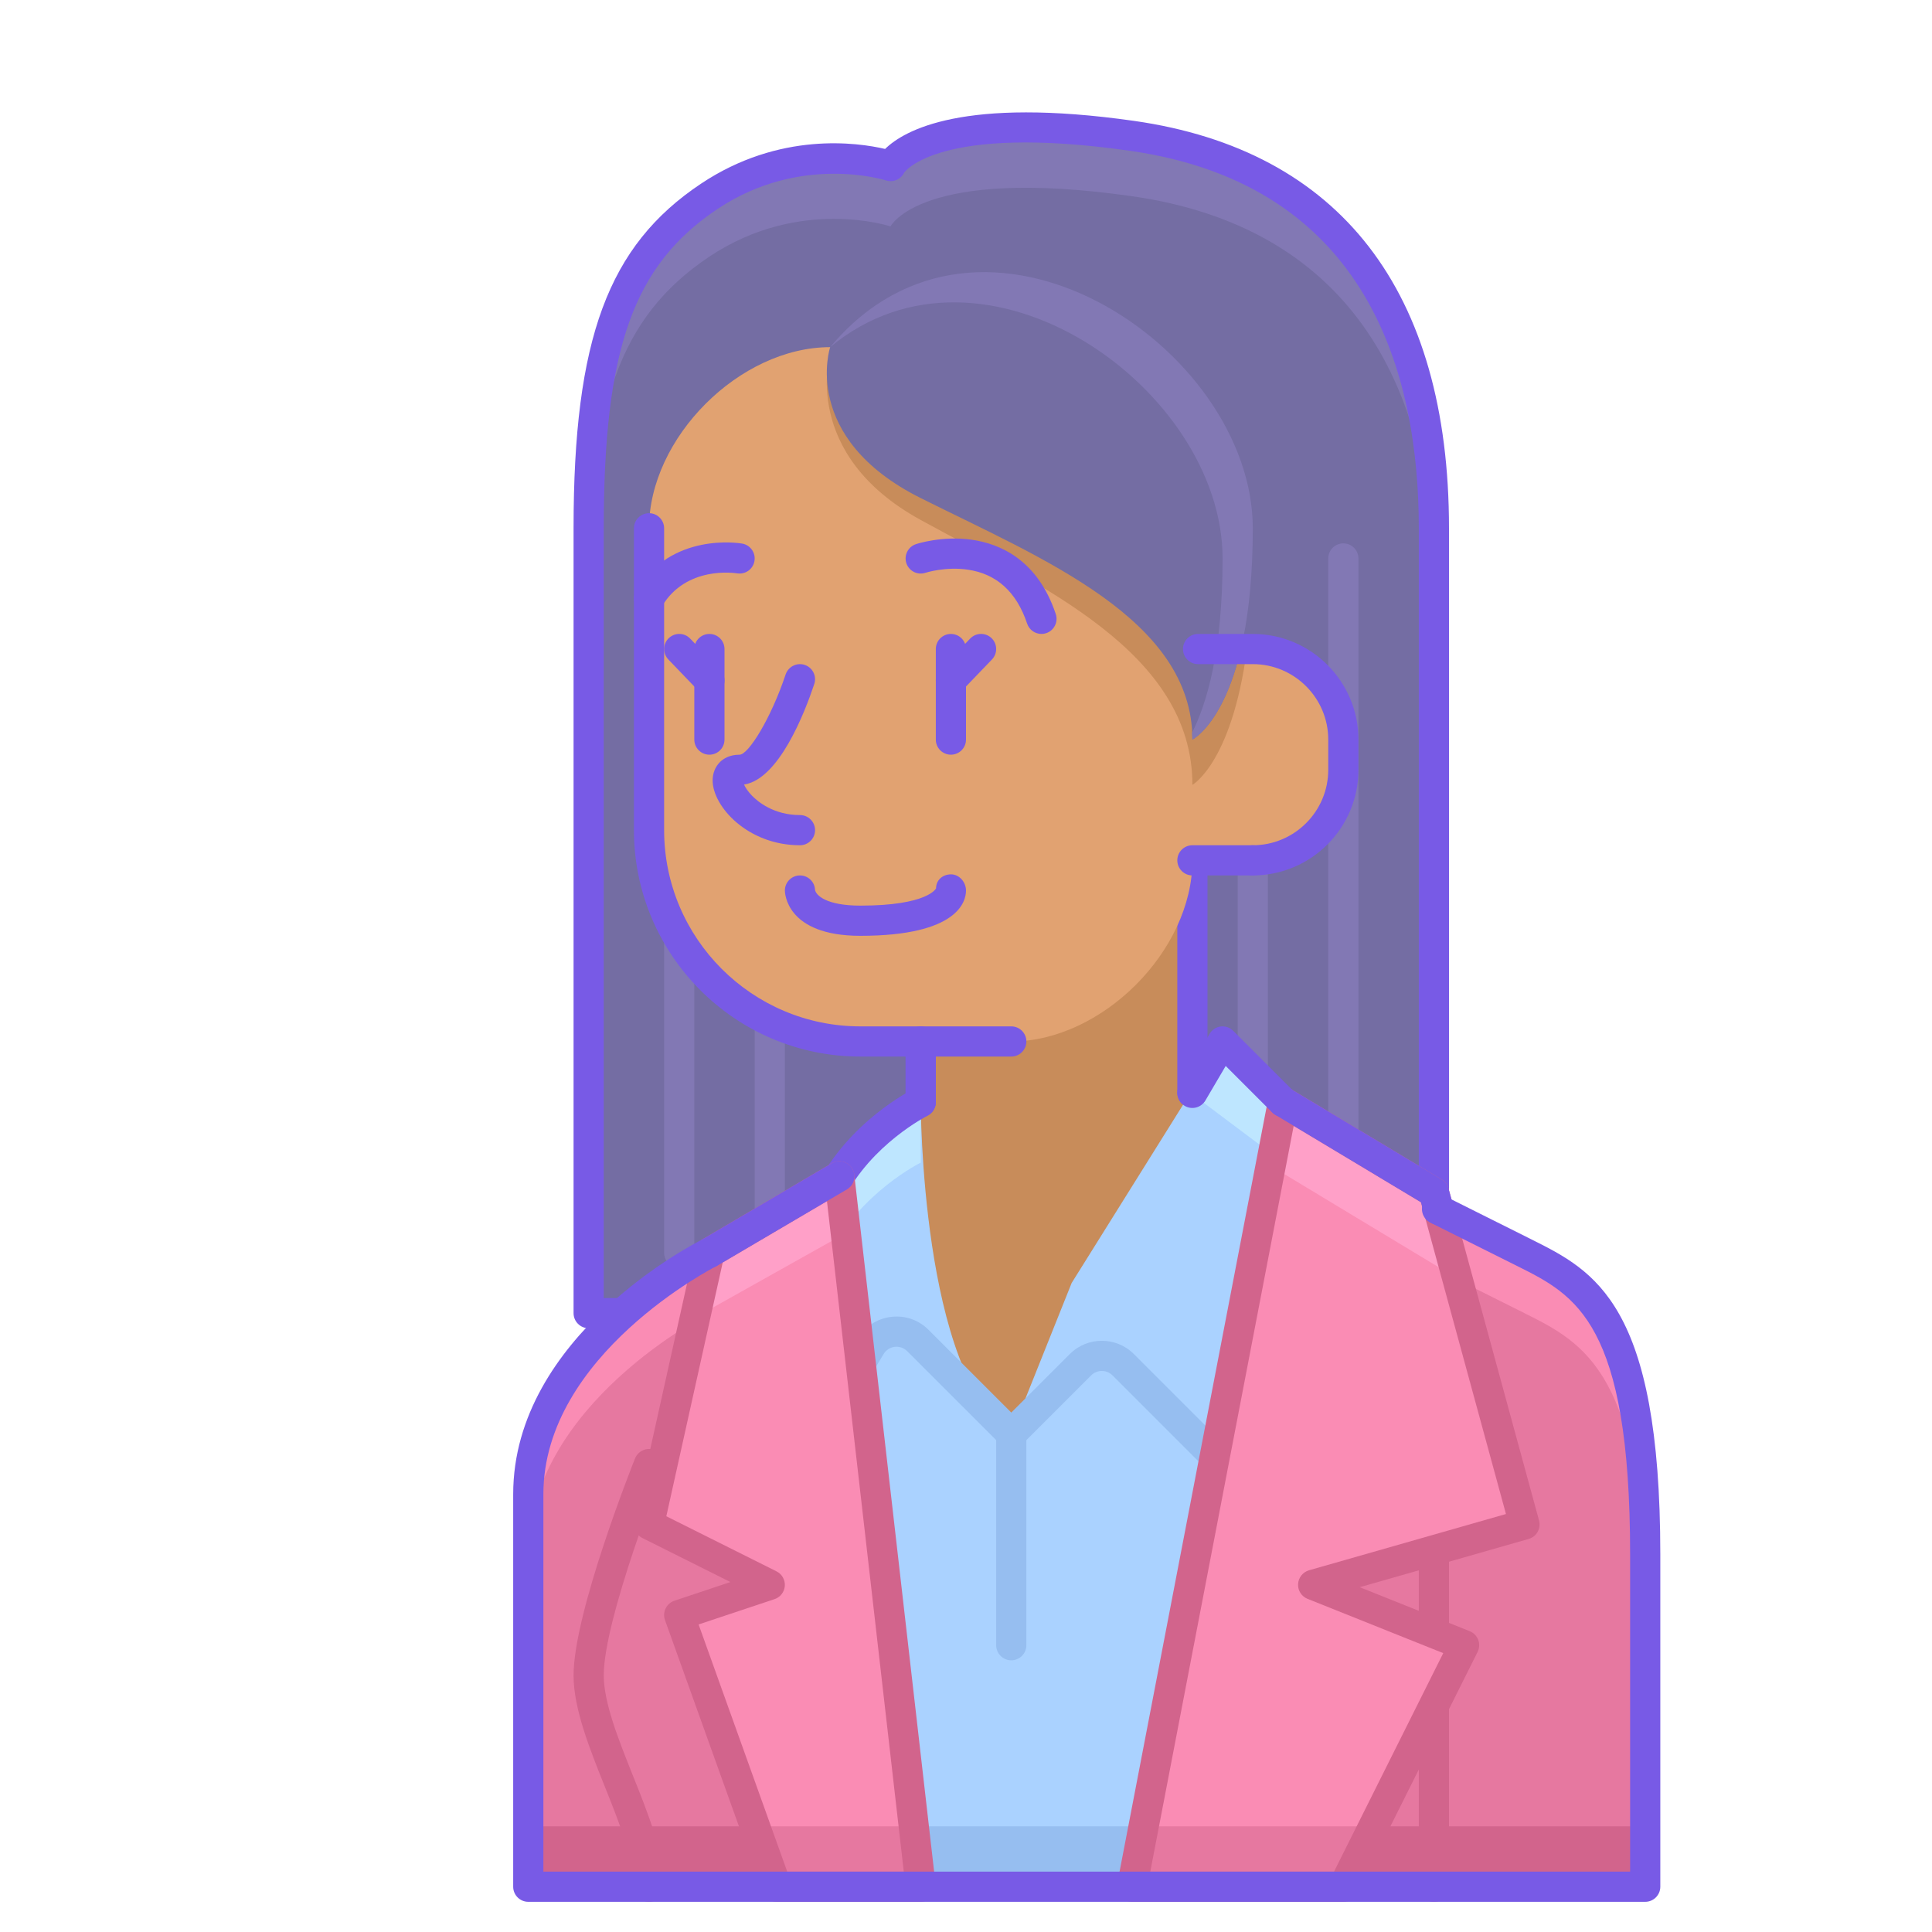 <svg enable-background="new 0 0 64 64" height="512" viewBox="0 0 64 64" width="512" xmlns="http://www.w3.org/2000/svg"><path d="m29.5 5.5s1-2 8-1 10 6 10 13 0 26 0 26h-28s0-20 0-26 1-9 4-11 6-1 6-1z" fill="#746da3"/><g fill="#8278b4"><path d="m44.5 39c-.276 0-.5-.224-.5-.5v-20c0-.276.224-.5.5-.5s.5.224.5.5v20c0 .276-.224.5-.5.5z"/><path d="m41.5 39c-.276 0-.5-.224-.5-.5v-13c0-.276.224-.5.5-.5s.5.224.5.5v13c0 .276-.224.5-.5.5z"/><path d="m22.5 42c-.276 0-.5-.224-.5-.5v-16c0-.276.224-.5.5-.5s.5.224.5.5v16c0 .276-.224.5-.5.5z"/><path d="m25.5 42c-.276 0-.5-.224-.5-.5v-16c0-.276.224-.5.5-.5s.5.224.5.5v16c0 .276-.224.5-.5.5z"/><path d="m37.5 4.5c-7-1-8 1-8 1s-3-1-6 1-4 5-4 11v2c0-6 1-9 4-11s6-1 6-1 1-2 8-1 10 6 10 13c0-.737 0-1.414 0-2 0-7-3-12-10-13z"/></g><path d="m47.5 44h-28c-.276 0-.5-.224-.5-.5v-26c0-6.27 1.145-9.364 4.223-11.416 2.603-1.736 5.186-1.363 6.097-1.15.633-.62 2.597-1.735 8.251-.929 6.823.974 10.429 5.641 10.429 13.495v26c0 .276-.224.5-.5.5zm-27.5-1h27v-25.5c0-5.081-1.66-11.375-9.57-12.505-6.356-.908-7.474.712-7.482.729-.111.222-.366.33-.604.251-.027-.009-2.819-.889-5.565.941-2.791 1.859-3.779 4.629-3.779 10.584z" fill="#785ae6"/><path d="m46.5 39.5s2 1 4 2 4 2 4 10 0 11 0 11h-37s0-9 0-13c0-5 6-8 6-8z" fill="#e678a0"/><path d="m17.5 62.5h37s0-.611 0-2h-37z" fill="#d2648c"/><path d="m47.5 63c-.276 0-.5-.224-.5-.5v-13c0-.276.224-.5.5-.5s.5.224.5.5v13c0 .276-.224.5-.5.5z" fill="#d2648c"/><path d="m50.5 41.5c-2-1-4-2-4-2l-23 2s-6 3-6 8v2c0-5 6-8 6-8l23-2s2 1 4 2 4 2 4 10c0-.633 0-1.29 0-2 0-8-2-9-4-10z" fill="#fa8cb4"/><path d="m21.5 63c-.276 0-.5-.224-.5-.5 0-.904-.49-2.129-.964-3.314-.51-1.273-1.036-2.59-1.036-3.686 0-2.072 1.953-6.978 2.036-7.186.103-.256.394-.382.649-.279.257.103.381.394.278.65-.019.05-1.963 4.934-1.963 6.815 0 .904.49 2.129.964 3.314.51 1.273 1.036 2.59 1.036 3.686 0 .276-.224.5-.5.5z" fill="#d2648c"/><path d="m30.5 62.5h7l3-14-4-4-3 3-4-4-1 2z" fill="#aad2ff"/><path d="m30.265 60.5.235 2h7l.429-2z" fill="#96bef0"/><path d="m33.5 55c-.276 0-.5-.224-.5-.5v-7c0-.276.224-.5.5-.5s.5.224.5.5v7c0 .276-.224.5-.5.5z" fill="#96bef0"/><path d="m30.445 32.5v11l1.77 3 1.23 1 6.055-6v-11.76z" fill="#c88c5a"/><path d="m39.5 36.702c-.276 0-.5-.224-.5-.5v-7.462c0-.276.224-.5.5-.5s.5.224.5.5v7.462c0 .277-.224.5-.5.5z" fill="#785ae6"/><path d="m30.5 37c-.276 0-.5-.224-.5-.5v-2c0-.276.224-.5.5-.5s.5.224.5.5v2c0 .276-.224.5-.5.5z" fill="#785ae6"/><path d="m33.5 47.5 2-5 5-8 2 2-2 12-3.293-3.293c-.391-.391-1.024-.391-1.414 0z" fill="#aad2ff"/><path d="m40.5 49c-.128 0-.256-.049-.354-.146l-3.293-3.293c-.195-.195-.512-.195-.707 0l-2.293 2.293c-.195.195-.512.195-.707 0s-.195-.512 0-.707l2.293-2.293c.584-.585 1.537-.585 2.121 0l3.293 3.293c.195.195.195.512 0 .707-.097.097-.225.146-.353.146z" fill="#96bef0"/><path d="m42.5 36.5 5 3 3 11-7 2 5 2-4 8h-7z" fill="#fa8cb4"/><path d="m37.885 60.5-.385 2h7l1-2z" fill="#e678a0"/><path d="m42.204 38.278.296-1.778-2-2-1.064 1.702z" fill="#bee6ff"/><path d="m42.092 38.62 6.186 3.732-.778-2.852-5-3z" fill="#ffa0c8"/><path d="m44.5 63h-7c-.149 0-.29-.066-.386-.182-.095-.115-.134-.266-.105-.413l5-26c.031-.161.139-.296.287-.362.15-.066.322-.056.461.028l5 3c.111.066.191.173.226.297l3 11c.072.264-.082.537-.345.612l-5.594 1.598 3.642 1.457c.13.052.232.156.282.287.049.131.042.276-.021.401l-4 8c-.085.17-.258.277-.447.277zm-6.395-1h6.086l3.618-7.238-4.495-1.798c-.198-.08-.325-.276-.313-.49.011-.214.156-.396.361-.456l6.525-1.864-2.817-10.33-4.215-2.528z" fill="#d2648c"/><path d="m47.658 40.579c-.22 0-.422-.146-.482-.368l-.105-.385-4.827-2.897c-.237-.142-.314-.449-.172-.686.144-.237.452-.312.686-.171l5 3c.111.066.191.173.226.297l.158.579c.072.267-.084.542-.351.614-.045.011-.09.017-.133.017z" fill="#785ae6"/><path d="m33.5 47.5-3.094-3.094c-.46-.46-1.23-.365-1.565.193l-2.341 3.901s0-7 1-9 3-2.986 3-2.986 0 8.986 3 10.986z" fill="#aad2ff"/><path d="m26.5 49c-.088 0-.177-.023-.257-.071-.237-.142-.314-.449-.172-.686l2.341-3.902c.239-.399.642-.66 1.104-.717.464-.059.914.099 1.243.428l3.095 3.094c.195.195.195.512 0 .707s-.512.195-.707 0l-3.095-3.094c-.109-.109-.261-.161-.414-.143-.154.019-.288.106-.368.239l-2.341 3.902c-.094.157-.26.243-.429.243z" fill="#96bef0"/><path d="m27.5 41.5c1-2 3-2.986 3-2.986v-2s-2 .986-3 2.986-1 9-1 9l.044-.073c.08-2.23.307-5.628.956-6.927z" fill="#bee6ff"/><path d="m26.5 49c-.276 0-.5-.224-.5-.5 0-.291.012-7.142 1.053-9.224 1.063-2.126 3.139-3.167 3.227-3.21.244-.123.546-.021.668.227.123.247.021.547-.226.67-.019.009-1.865.943-2.774 2.761-.778 1.554-.948 6.862-.948 8.776 0 .276-.224.5-.5.5z" fill="#785ae6"/><path d="m27.803 38.968 2.697 23.532h-4.774l-3.226-9 3-1-4-2 2-9z" fill="#fa8cb4"/><path d="m25.009 60.5.717 2h4.774l-.229-2z" fill="#e678a0"/><path d="m27.803 40.968v-2l-4.303 2.532-.477 2.147z" fill="#ffa0c8"/><path d="m30.5 63h-4.773c-.211 0-.399-.132-.471-.331l-3.227-9c-.045-.127-.038-.267.021-.388s.163-.213.291-.255l1.854-.619-2.92-1.46c-.205-.103-.314-.332-.265-.556l2-9c.03-.135.115-.252.234-.323l4.304-2.532c.146-.085.326-.092.477-.016.152.075.255.222.274.39l2.696 23.532c.016.142-.029.284-.124.39-.093.107-.228.168-.371.168zm-4.422-1h3.861l-2.545-22.211-3.453 2.032-1.868 8.407 3.65 1.825c.181.09.289.281.275.483-.015.202-.149.375-.341.438l-2.515.838z" fill="#d2648c"/><path d="m42.5 37c-.128 0-.256-.049-.354-.146l-1.543-1.543-.673 1.145c-.141.239-.448.317-.684.178-.238-.14-.318-.446-.178-.685l1-1.702c.078-.133.214-.223.367-.243.153-.019.307.033.417.143l2 2c.195.195.195.512 0 .707-.096.097-.224.146-.352.146z" fill="#785ae6"/><path d="m23.5 42c-.171 0-.338-.088-.431-.247-.141-.238-.061-.544.177-.685l4.304-2.532c.237-.139.544-.062.685.178.141.238.061.544-.177.685l-4.304 2.532c-.08.047-.167.069-.254.069z" fill="#785ae6"/><path d="m54.5 63h-37c-.276 0-.5-.224-.5-.5v-13c0-5.249 6.021-8.319 6.276-8.447.245-.122.547-.024.671.224.123.247.023.547-.224.671-.056.028-5.723 2.925-5.723 7.552v12.5h36v-10.5c0-7.691-1.809-8.595-3.724-9.553l-2.895-1.447c-.247-.124-.347-.424-.224-.671.124-.247.424-.345.671-.224l2.896 1.448c2.102 1.051 4.276 2.138 4.276 10.447v11c0 .276-.224.5-.5.5z" fill="#785ae6"/><path d="m39.5 28.5h2c1.657 0 3-1.343 3-3v-1c0-1.657-1.343-3-3-3h-1.811s-9.189-10-12.189-10-6 3-6 6v10c0 3.866 3.134 7 7 7h5c3 0 6-3 6-6z" fill="#e1a271"/><path d="m39.341 21.5-.918-3.085-1.423-.915-8.599-6.761c-.311.294-.613.624-.901 1.002 0 0-1 3.291 3 5.484s9 4.388 9 8.775c0 0 1.392-.777 1.852-4.867z" fill="#c88c5a"/><path d="m27.5 11.5s-1 3 3 5 9 4 9 8c0 0 2-1 2-7s-9-12-14-6z" fill="#746da3"/><path d="m27.505 11.495c5.109-4.227 12.995 1.388 12.995 7.005 0 3.035-.511 4.787-1.017 5.781.003.074.017.143.017.219 0 0 2-1 2-7 0-5.998-8.995-11.996-13.995-6.005z" fill="#8278b4"/><g fill="#785ae6"><path d="m41.5 29c-.276 0-.5-.224-.5-.5s.224-.5.5-.5c1.379 0 2.5-1.122 2.5-2.5v-1c0-1.378-1.121-2.5-2.5-2.5h-1.812c-.276 0-.5-.224-.5-.5s.224-.5.5-.5h1.812c1.93 0 3.5 1.57 3.5 3.5v1c0 1.93-1.57 3.5-3.5 3.5z"/><path d="m41.5 29h-2c-.276 0-.5-.224-.5-.5s.224-.5.5-.5h2c.276 0 .5.224.5.5s-.224.5-.5.5z"/><path d="m33.5 35h-5c-4.136 0-7.5-3.364-7.5-7.5v-10c0-.276.224-.5.5-.5s.5.224.5.5v10c0 3.584 2.916 6.5 6.5 6.5h5c.276 0 .5.224.5.5s-.224.5-.5.5z"/><path d="m31.5 25c-.276 0-.5-.224-.5-.5v-3c0-.276.224-.5.5-.5s.5.224.5.5v3c0 .276-.224.5-.5.5z"/><path d="m23.5 25c-.276 0-.5-.224-.5-.5v-3c0-.276.224-.5.5-.5s.5.224.5.5v3c0 .276-.224.5-.5.5z"/><path d="m30.5 37c-.276 0-.5-.224-.5-.5v-2c0-.276.224-.5.5-.5s.5.224.5.5v2c0 .276-.224.5-.5.5z"/><path d="m26.5 28c-1.738 0-2.893-1.292-2.893-2.146 0-.243.089-.461.249-.616.114-.109.317-.238.644-.238.289 0 1.034-1.186 1.525-2.658.089-.262.372-.403.633-.316.262.087.403.37.316.632-.321.964-1.174 3.155-2.327 3.331.042.094.123.223.258.363.188.195.718.648 1.595.648.276 0 .5.224.5.5s-.224.5-.5.5z"/><path d="m28.5 31c-2.472 0-2.5-1.439-2.5-1.5 0-.276.224-.5.5-.5.269 0 .487.211.499.476.029.184.378.524 1.501.524 2.23 0 2.506-.566 2.508-.572 0-.276.22-.464.496-.464s.496.26.496.536c0 .352-.252 1.5-3.5 1.5zm-1.5-1.5h.01z"/><path d="m31.5 23.041c-.125 0-.249-.046-.347-.14-.199-.191-.205-.508-.014-.707l1-1.041c.191-.2.508-.205.707-.014s.205.508.014.707l-1 1.041c-.097.103-.229.154-.36.154z"/><path d="m23.5 23.041c-.131 0-.263-.051-.36-.154l-1-1.041c-.191-.199-.186-.516.014-.707.201-.19.516-.186.707.014l1 1.041c.191.199.186.516-.014.707-.098.094-.222.14-.347.14z"/><path d="m34.5 21c-.209 0-.404-.132-.475-.342-.35-1.05-1.013-1.651-1.971-1.788-.738-.107-1.391.102-1.396.104-.261.087-.545-.053-.633-.316-.087-.262.055-.545.316-.632.035-.012.876-.287 1.854-.146.938.134 2.182.67 2.779 2.462.087.262-.055.545-.316.632-.053.018-.105.026-.158.026z"/><path d="m21.5 20.326c-.088 0-.176-.023-.257-.071-.236-.142-.314-.449-.173-.686 1.162-1.946 3.42-1.579 3.516-1.562.271.047.454.307.406.579-.047.271-.302.451-.577.407-.076-.012-1.683-.255-2.485 1.089-.094.157-.26.244-.43.244z"/></g></svg>